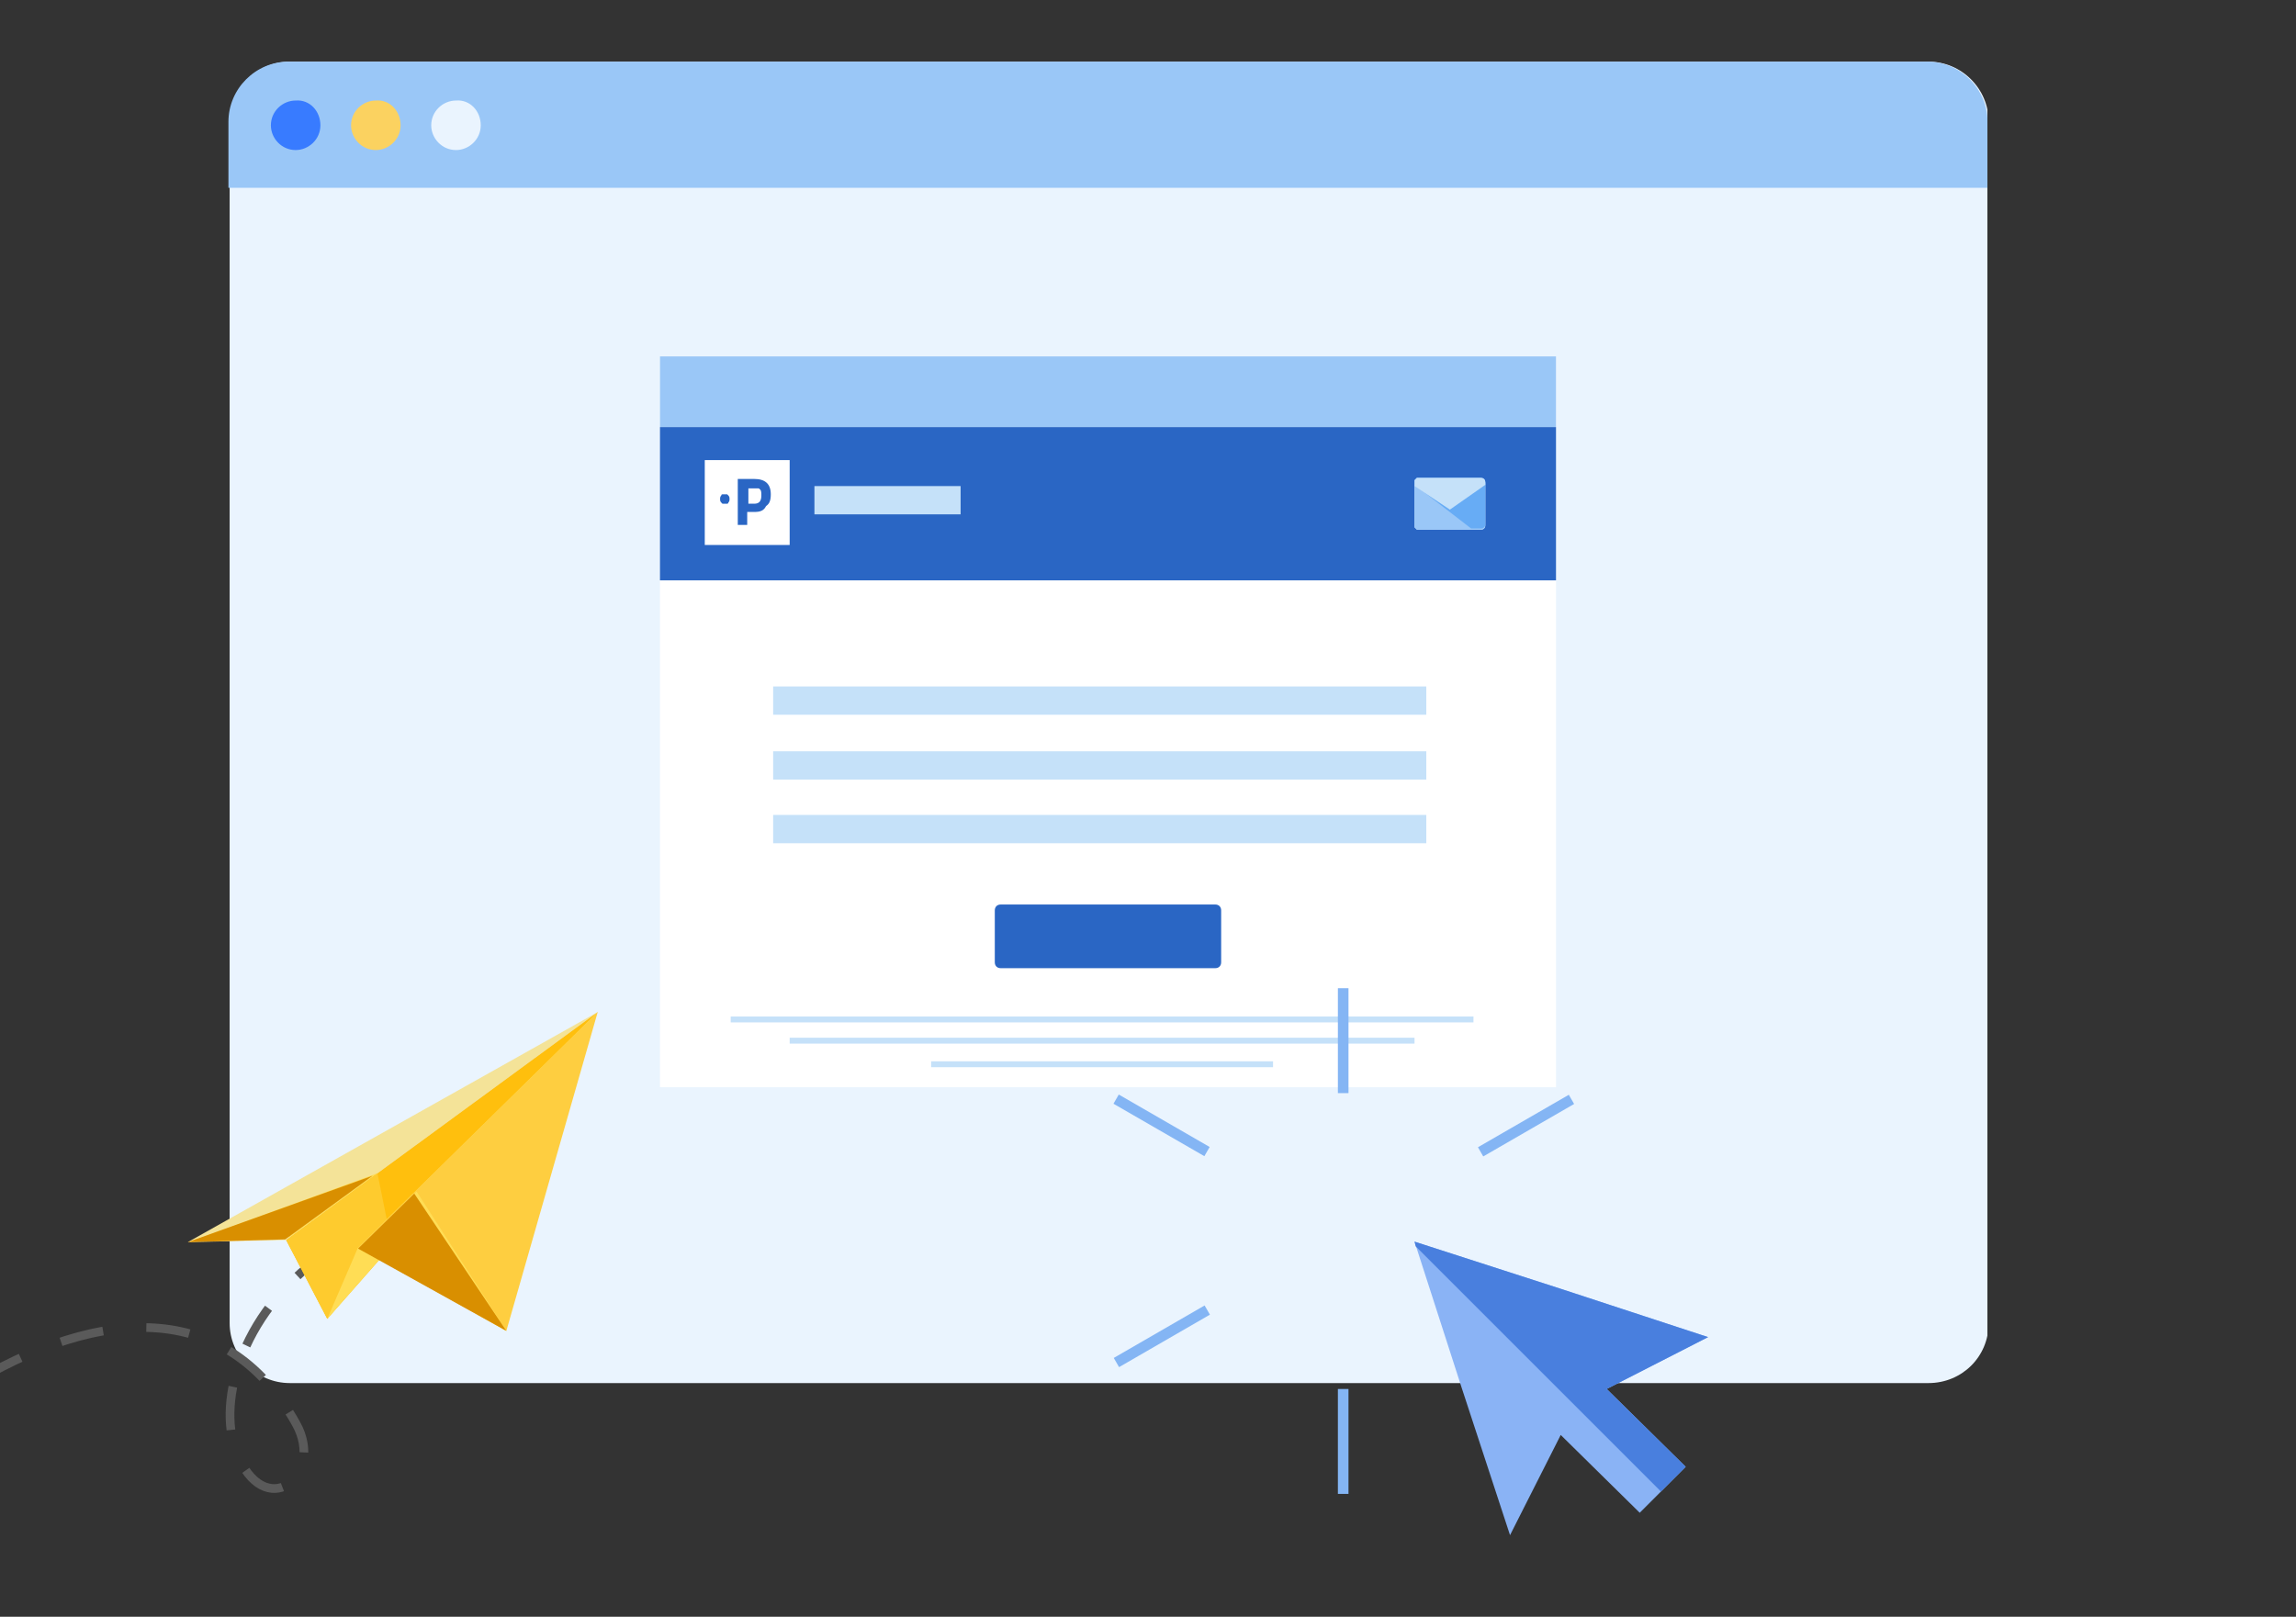 <svg width="186" height="131" viewBox="0 0 186 131" fill="none" xmlns="http://www.w3.org/2000/svg">
<rect x="0" y="0" width="186" height="131" fill="#333333" stroke="none"/>
<g clip-path="url(#clip0_17495_384074)">
<path d="M156.234 112.064H23.473C20.798 112.064 18.602 109.867 18.602 107.193V9.866C18.602 7.192 20.798 4.995 23.473 4.995H156.234C158.908 4.995 161.105 7.192 161.105 9.866V107.193C161.105 109.962 158.908 112.064 156.234 112.064Z" fill="#EAF4FE"/>
<path d="M161.105 15.215H18.506V9.866C18.506 7.192 20.703 4.995 23.377 4.995H156.138C158.813 4.995 161.009 7.192 161.009 9.866V15.215H161.105Z" fill="#9AC7F7"/>
<path d="M25.956 10.152C25.956 11.298 25.001 12.158 23.95 12.158C22.804 12.158 21.944 11.203 21.944 10.152C21.944 9.006 22.899 8.146 23.95 8.146C25.096 8.051 25.956 9.006 25.956 10.152Z" fill="#387BFF"/>
<path d="M32.451 10.152C32.451 11.298 31.496 12.158 30.445 12.158C29.299 12.158 28.439 11.203 28.439 10.152C28.439 9.006 29.395 8.146 30.445 8.146C31.591 8.051 32.451 9.006 32.451 10.152Z" fill="#FBD260"/>
<path d="M38.945 10.152C38.945 11.298 37.99 12.158 36.939 12.158C35.793 12.158 34.934 11.203 34.934 10.152C34.934 9.006 35.889 8.146 36.939 8.146C38.086 8.051 38.945 9.006 38.945 10.152Z" fill="#EAF4FE"/>
<path d="M26.876 101.23C19.649 105.912 17.532 113.467 19.142 117.629C21.384 123.471 26.397 119.652 23.977 115.338C18.12 104.865 7.303 105.818 -4 113.175" stroke="#5A5A5A" stroke-width="0.704" stroke-miterlimit="10" stroke-dasharray="3.52 3.52"/>
<path d="M15.218 100.643L48.421 81.999L23.185 100.48L15.218 100.643Z" fill="#F4E398"/>
<path d="M26.513 106.858L48.421 81.999L23.184 100.48L26.513 106.858Z" fill="#FFBF0D"/>
<path d="M15.357 100.621L30.576 95.058L23.498 100.215L15.357 100.621Z" fill="#FFDD55"/>
<path d="M15.218 100.644L30.182 95.266L23.104 100.422L15.218 100.644Z" fill="#D98F00"/>
<path d="M26.513 106.859L31.706 100.655L30.576 95.059L23.185 100.481L26.513 106.859Z" fill="#FECB2E"/>
<path d="M26.514 106.858L48.421 81.999L28.996 101.098L26.514 106.858Z" fill="#FFDD55"/>
<path d="M41.02 107.836L48.422 81.999L28.996 101.098L41.02 107.836Z" fill="#FECE40"/>
<path d="M41.02 107.836L33.744 96.537L29.193 100.994L41.02 107.836Z" fill="#FFDD55"/>
<path d="M41.02 107.835L33.559 96.71L29.007 101.167L41.02 107.835Z" fill="#D98F00"/>
<path d="M126.053 28.877H53.464V88.094H126.053V28.877Z" fill="white"/>
<path d="M126.053 28.877H53.464V34.608H126.053V28.877Z" fill="#9AC7F7"/>
<path d="M115.546 55.62H62.633V57.912H115.546V55.62Z" fill="#C5E1F9"/>
<path d="M115.546 60.874H62.633V63.166H115.546V60.874Z" fill="#C5E1F9"/>
<path d="M115.546 66.03H62.633V68.323H115.546V66.03Z" fill="#C5E1F9"/>
<path d="M119.367 82.363H59.194V82.841H119.367V82.363Z" fill="#C5E1F9"/>
<path d="M114.592 84.082H63.971V84.56H114.592V84.082Z" fill="#C5E1F9"/>
<path d="M103.13 85.993H75.432V86.471H103.13V85.993Z" fill="#C5E1F9"/>
<path d="M98.45 73.289H81.066C80.78 73.289 80.589 73.48 80.589 73.767V77.969C80.589 78.256 80.78 78.447 81.066 78.447H98.45C98.736 78.447 98.927 78.256 98.927 77.969V73.767C98.927 73.48 98.736 73.289 98.45 73.289Z" fill="#2A66C4"/>
<path d="M126.053 34.606H53.464V47.023H126.053V34.606Z" fill="#2A66C4"/>
<path d="M63.971 37.28H57.094V44.157H63.971V37.28Z" fill="white"/>
<path d="M58.717 40.051C58.621 40.051 58.621 40.051 58.526 40.051C58.431 40.051 58.431 40.146 58.431 40.146C58.335 40.242 58.335 40.337 58.335 40.433C58.335 40.528 58.335 40.624 58.431 40.719L58.526 40.815C58.621 40.815 58.621 40.815 58.717 40.815C58.812 40.815 58.812 40.815 58.908 40.815C59.004 40.815 59.004 40.719 59.004 40.719C59.099 40.624 59.099 40.528 59.099 40.433C59.099 40.337 59.099 40.242 59.004 40.146L58.908 40.051C58.812 40.051 58.717 40.051 58.717 40.051Z" fill="#2A66C4"/>
<path d="M61.105 41.482H60.532V42.533H59.768V38.808H61.105C61.964 38.808 62.442 39.19 62.442 40.049C62.442 40.527 62.346 40.813 62.06 41.004C61.869 41.386 61.582 41.482 61.105 41.482ZM60.532 40.813H61.105C61.487 40.813 61.678 40.622 61.678 40.145C61.678 39.954 61.678 39.763 61.582 39.667C61.487 39.572 61.487 39.572 61.391 39.572C61.296 39.572 61.2 39.572 61.2 39.572H60.627V40.813H60.532Z" fill="#2A66C4"/>
<path d="M77.82 39.384H65.977V41.676H77.82V39.384Z" fill="#C5E1F9"/>
<path d="M114.974 42.915C114.878 42.915 114.878 42.915 114.783 42.915L114.687 42.819L114.592 42.724C114.592 42.724 114.592 42.628 114.592 42.533V39.19C114.592 39.094 114.592 39.094 114.592 38.999C114.592 38.903 114.687 38.903 114.687 38.903L114.783 38.808C114.783 38.808 114.878 38.808 114.974 38.808H119.94C120.036 38.808 120.131 38.808 120.227 38.903C120.322 38.999 120.322 39.094 120.322 39.19V42.533C120.322 42.628 120.322 42.724 120.227 42.819C120.131 42.915 120.036 42.915 119.94 42.915H114.974Z" fill="#C5E1F9"/>
<path d="M114.974 42.915C114.878 42.915 114.878 42.915 114.783 42.915L114.687 42.819L114.592 42.724C114.592 42.724 114.592 42.628 114.592 42.533V39.19C114.592 39.094 114.592 39.094 114.592 38.999C114.592 38.903 114.687 38.903 114.687 38.903L114.783 38.808C114.783 38.808 114.878 38.808 114.974 38.808H119.94C120.036 38.808 120.131 38.808 120.227 38.903C120.322 38.999 120.322 39.094 120.322 39.19V42.533C120.322 42.628 120.322 42.724 120.227 42.819C120.131 42.915 120.036 42.915 119.94 42.915H114.974Z" fill="#9AC7F7"/>
<path d="M119.94 38.713H114.974C114.878 38.713 114.878 38.713 114.783 38.713L114.687 38.808L114.592 38.904C114.592 38.904 114.592 38.999 114.592 39.095V39.286L119.176 42.82H119.94C120.036 42.82 120.131 42.82 120.227 42.724C120.322 42.629 120.322 42.533 120.322 42.438V39.095C120.322 38.999 120.322 38.904 120.227 38.808C120.131 38.808 120.036 38.713 119.94 38.713Z" fill="#67ACF5"/>
<path d="M117.457 41.292L120.322 39.286V39.095C120.322 38.999 120.322 38.904 120.227 38.808C120.131 38.713 120.036 38.713 119.94 38.713H114.974C114.878 38.713 114.878 38.713 114.783 38.713L114.687 38.808L114.592 38.904C114.592 38.904 114.592 38.999 114.592 39.095V39.382L117.457 41.292Z" fill="#C5E1F9"/>
<path d="M90.633 88.686L90.203 89.431L97.565 93.679L97.995 92.935L90.633 88.686Z" fill="#84B5F4"/>
<path d="M97.586 105.776L90.226 110.028L90.656 110.773L98.016 106.521L97.586 105.776Z" fill="#84B5F4"/>
<path d="M109.242 112.544H108.383V121.044H109.242V112.544Z" fill="#84B5F4"/>
<path d="M109.242 80.07H108.383V88.571H109.242V80.07Z" fill="#84B5F4"/>
<path d="M127.09 88.705L119.729 92.957L120.159 93.701L127.52 89.449L127.09 88.705Z" fill="#84B5F4"/>
<path d="M138.374 108.341L126.435 104.425L114.592 100.604L118.412 112.448L122.328 124.387L126.435 116.268L132.835 122.572L136.559 118.847L130.16 112.543L138.374 108.341Z" fill="#8AB3F5"/>
<path d="M126.435 104.425L114.592 100.604L114.687 100.987L134.554 120.853L136.559 118.847L130.16 112.543L138.374 108.341L126.435 104.425Z" fill="#497FDE"/>
</g>
<defs>
<clipPath id="clip0_17495_384074">
<rect width="161" height="126" fill="white" transform="translate(0 5)"/>
</clipPath>
</defs>
</svg>
